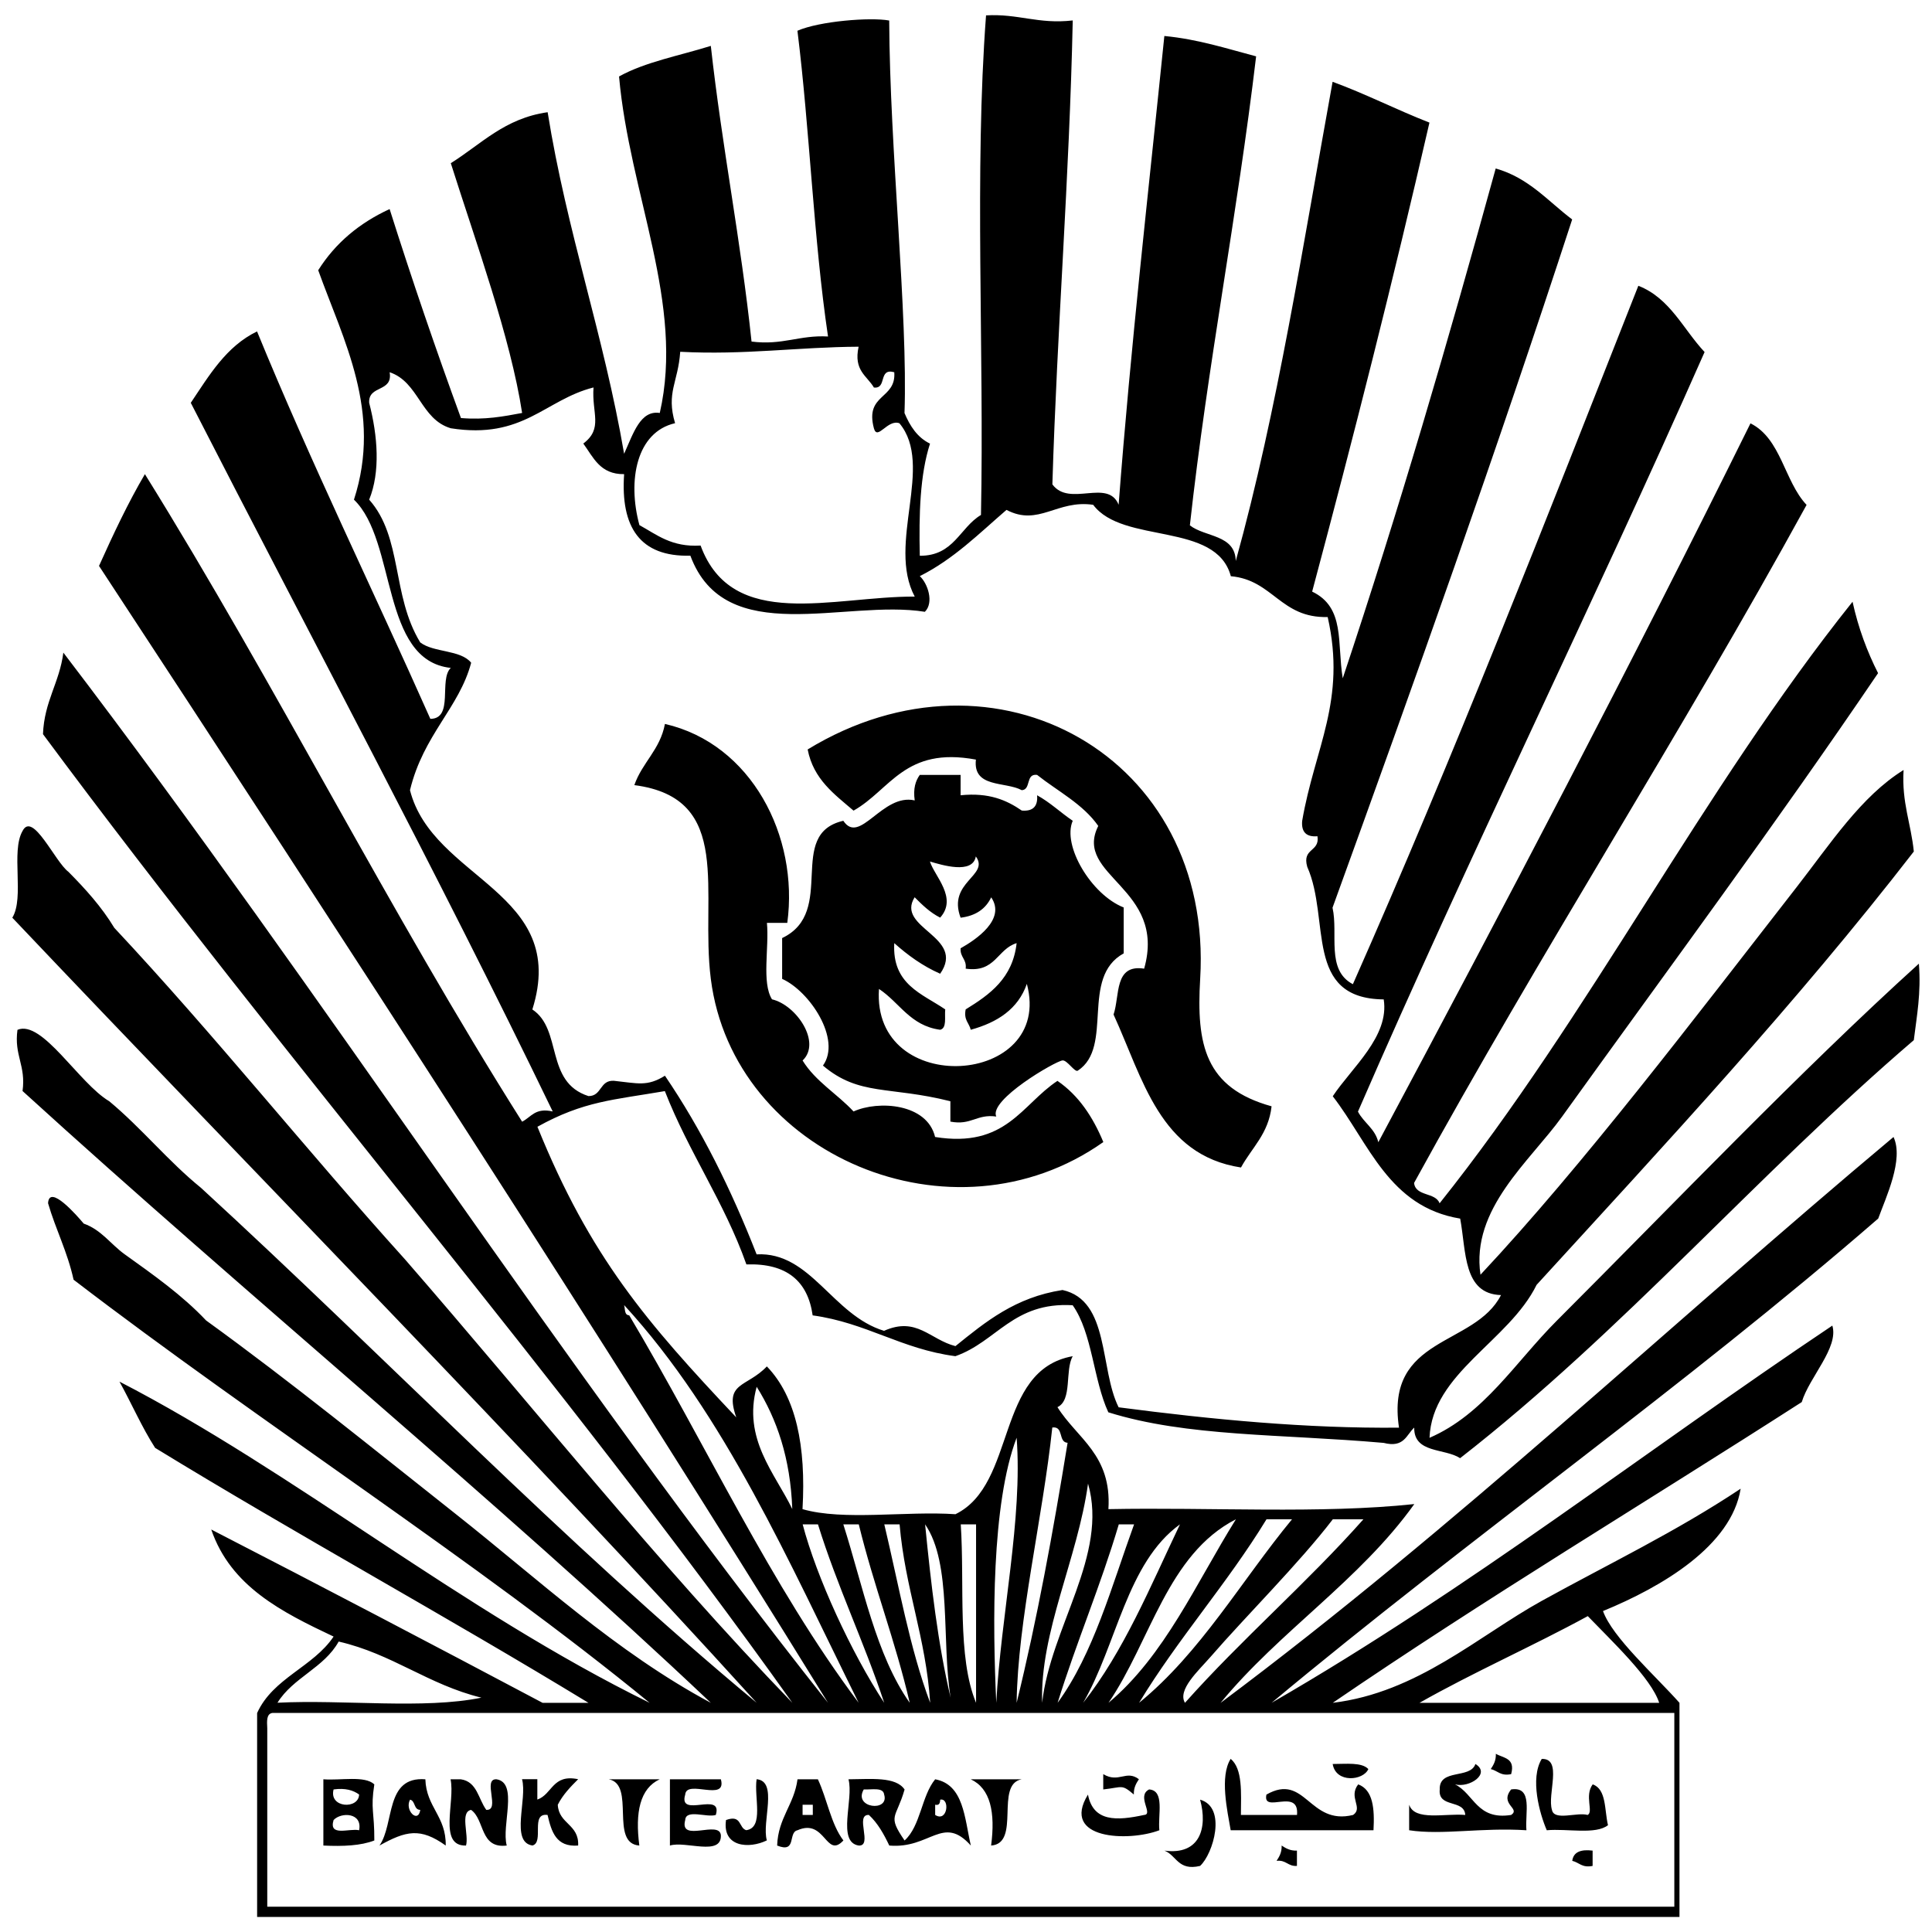 <?xml version="1.0" encoding="UTF-8" standalone="no"?>
<!-- Generator: Adobe Illustrator 15.1.0, SVG Export Plug-In . SVG Version: 6.00 Build 0)  -->

<svg
   xmlns:dc="http://purl.org/dc/elements/1.1/"
   xmlns:cc="http://creativecommons.org/ns#"
   xmlns:rdf="http://www.w3.org/1999/02/22-rdf-syntax-ns#"
   xmlns:svg="http://www.w3.org/2000/svg"
   xmlns="http://www.w3.org/2000/svg"
   xmlns:sodipodi="http://sodipodi.sourceforge.net/DTD/sodipodi-0.dtd"
   xmlns:inkscape="http://www.inkscape.org/namespaces/inkscape"
   version="1.1"
   id="Layer_1"
   x="0px"
   y="0px"
   width="24"
   height="24"
   viewBox="0 0 24 24"
   enable-background="new 0 0 500 500"
   xml:space="preserve"
   inkscape:version="0.48.5 r10040"
   sodipodi:docname="tejarat.svg"><defs
     id="defs3647" /><sodipodi:namedview
     pagecolor="#ffffff"
     bordercolor="#666666"
     borderopacity="1"
     objecttolerance="10"
     gridtolerance="10"
     guidetolerance="10"
     inkscape:pageopacity="0"
     inkscape:pageshadow="2"
     inkscape:window-width="657"
     inkscape:window-height="480"
     id="namedview3645"
     showgrid="false"
     inkscape:zoom="7.552"
     inkscape:cx="14.254822"
     inkscape:cy="9.9131878"
     inkscape:window-x="0"
     inkscape:window-y="27"
     inkscape:window-maximized="0"
     inkscape:current-layer="Layer_1" /><path
     clip-rule="evenodd"
     d="m 15.796,13.743 c -0.038,0.342 -0.246,0.514 -0.38,0.76 -1.008,-0.154 -1.218,-1.104 -1.583,-1.9 0.08,-0.237 0.005,-0.628 0.38,-0.57 0.285,-1.008 -0.884,-1.148 -0.57,-1.773 C 13.452,9.987 13.142,9.831 12.883,9.626 12.737,9.607 12.812,9.809 12.693,9.816 12.488,9.705 12.084,9.792 12.123,9.436 11.239,9.271 11.062,9.811 10.603,10.07 10.364,9.865 10.105,9.681 10.033,9.31 c 2.334,-1.425 5.043,0.091 4.876,2.85 -0.049,0.819 0.061,1.354 0.887,1.583 z M 7.88,9.753 c 1.246,0.162 0.814,1.33 0.95,2.407 0.277,2.19 3.006,3.349 4.876,2.027 -0.13,-0.313 -0.307,-0.58 -0.57,-0.76 -0.445,0.294 -0.639,0.839 -1.52,0.697 -0.099,-0.417 -0.704,-0.457 -1.013,-0.317 -0.203,-0.219 -0.472,-0.372 -0.633,-0.633 0.237,-0.224 -0.076,-0.689 -0.38,-0.76 -0.13,-0.208 -0.034,-0.641 -0.063,-0.95 0.084,0 0.169,0 0.253,0 C 9.925,10.388 9.334,9.239 8.26,8.993 8.2,9.314 7.978,9.471 7.88,9.753 z M 18.519,21.976 c 0.086,0.02 0.121,0.09 0.253,0.063 0.055,-0.203 -0.097,-0.198 -0.19,-0.253 0.003,0.087 -0.03,0.139 -0.063,0.19 z m -3.23,0.76 c 0.591,0 1.182,0 1.773,0 0.015,-0.268 -0.005,-0.502 -0.19,-0.57 -0.126,0.162 0.066,0.291 -0.063,0.38 -0.55,0.135 -0.591,-0.53 -1.077,-0.253 -0.054,0.245 0.411,-0.093 0.38,0.253 -0.232,0 -0.464,0 -0.697,0 0.002,-0.277 0.023,-0.572 -0.127,-0.697 -0.139,0.218 -0.041,0.648 0,0.887 z m 3.926,0 c 0.251,-0.023 0.607,0.058 0.76,-0.063 -0.045,-0.187 -0.017,-0.447 -0.19,-0.507 -0.105,0.141 0.013,0.343 -0.063,0.38 -0.131,-0.038 -0.416,0.078 -0.443,-0.063 -0.061,-0.193 0.136,-0.642 -0.127,-0.633 -0.148,0.244 -0.027,0.679 0.063,0.887 z m -2.217,-0.76 c -0.082,-0.087 -0.275,-0.063 -0.443,-0.063 0.04,0.242 0.381,0.207 0.443,0.063 z m 0.887,0.253 c -0.024,0.236 0.305,0.117 0.317,0.317 -0.252,-0.022 -0.628,0.079 -0.697,-0.127 0,0.106 0,0.211 0,0.317 0.41,0.063 0.899,-0.036 1.457,0 -0.02,-0.213 0.085,-0.549 -0.19,-0.507 -0.149,0.186 0.122,0.235 0,0.317 -0.426,0.067 -0.458,-0.26 -0.697,-0.38 0.18,0.048 0.448,-0.135 0.253,-0.253 -0.063,0.19 -0.453,0.053 -0.443,0.317 z m -4.18,0 c 0.245,-0.027 0.225,-0.069 0.38,0.063 -0.003,-0.087 0.03,-0.139 0.063,-0.19 -0.159,-0.12 -0.249,0.053 -0.443,-0.063 0,0.063 0,0.127 0,0.19 z m -7.916,0.697 c 0.038,-0.131 -0.078,-0.416 0.063,-0.443 0.173,0.123 0.107,0.484 0.443,0.443 -0.068,-0.248 0.147,-0.78 -0.127,-0.823 -0.179,-0.01 0.053,0.39 -0.127,0.38 -0.099,-0.134 -0.113,-0.351 -0.317,-0.38 -0.042,0 -0.084,0 -0.127,0 0.06,0.277 -0.156,0.831 0.19,0.823 z m 0.823,0 c 0.154,-0.036 -0.03,-0.41 0.19,-0.38 0.048,0.206 0.105,0.402 0.38,0.38 0.013,-0.266 -0.241,-0.266 -0.253,-0.507 0.064,-0.126 0.158,-0.222 0.253,-0.317 -0.321,-0.067 -0.319,0.187 -0.507,0.253 0,-0.084 0,-0.169 0,-0.253 -0.063,0 -0.127,0 -0.19,0 0.068,0.248 -0.147,0.78 0.127,0.823 z m 1.33,0 c -0.054,-0.413 0.008,-0.709 0.253,-0.823 -0.211,0 -0.422,0 -0.633,0 0.338,0.063 0.006,0.796 0.38,0.823 z m 0.38,0 c 0.193,-0.061 0.642,0.136 0.633,-0.127 -0.015,-0.196 -0.521,0.099 -0.443,-0.19 0.008,-0.14 0.269,-0.027 0.38,-0.063 0.091,-0.302 -0.471,0.049 -0.38,-0.253 0.015,-0.196 0.521,0.099 0.443,-0.19 -0.211,0 -0.422,0 -0.633,0 0,0.274 0,0.549 0,0.823 z m 0.95,-0.19 c -0.099,-0.027 -0.054,-0.199 -0.253,-0.127 -0.049,0.338 0.286,0.361 0.507,0.253 -0.066,-0.229 0.144,-0.735 -0.127,-0.76 -0.034,0.22 0.094,0.601 -0.127,0.633 z m 3.04,0.19 c 0.374,-0.027 0.042,-0.761 0.38,-0.823 -0.211,0 -0.422,0 -0.633,0 0.245,0.114 0.307,0.411 0.253,0.823 z m 1.9,-0.38 c -0.342,0.074 -0.631,0.087 -0.697,-0.253 -0.344,0.56 0.507,0.588 0.887,0.443 -0.02,-0.191 0.07,-0.493 -0.127,-0.507 -0.162,0.081 0.059,0.31 -0.063,0.317 z m 0.253,0.443 c 0.152,0.059 0.168,0.255 0.443,0.19 0.163,-0.149 0.335,-0.729 0,-0.823 0.096,0.349 -0.001,0.693 -0.443,0.633 z m 1.393,0.127 c 0.12,-0.014 0.14,0.071 0.253,0.063 0,-0.063 0,-0.127 0,-0.19 -0.087,0.003 -0.139,-0.03 -0.19,-0.063 0.003,0.087 -0.03,0.139 -0.063,0.19 z m 3.673,0 c 0.086,0.02 0.121,0.09 0.253,0.063 0,-0.063 0,-0.127 0,-0.19 -0.144,-0.018 -0.238,0.015 -0.253,0.127 z M 4.017,22.926 c 0.245,0.012 0.467,0.002 0.633,-0.063 0.002,-0.361 -0.049,-0.383 0,-0.697 -0.12,-0.112 -0.418,-0.046 -0.633,-0.063 0,0.274 0,0.549 0,0.823 z m 0.127,-0.697 c 0.147,-0.02 0.243,0.01 0.317,0.063 -0.005,0.188 -0.378,0.169 -0.317,-0.063 z m 0.317,0.507 c -0.12,-0.028 -0.382,0.086 -0.317,-0.127 0.095,-0.101 0.361,-0.093 0.317,0.127 z m 0.253,0.19 c 0.329,-0.183 0.507,-0.226 0.823,0 0.006,-0.365 -0.242,-0.476 -0.253,-0.823 -0.504,-0.039 -0.38,0.549 -0.57,0.823 z m 0.38,-0.57 c 0.069,0.016 0.043,0.126 0.127,0.127 -0.027,0.175 -0.199,0.003 -0.127,-0.127 z m 4.56,0.57 c 0.248,0.1 0.131,-0.164 0.253,-0.19 0.346,-0.153 0.352,0.361 0.57,0.127 -0.155,-0.204 -0.202,-0.515 -0.317,-0.76 -0.084,0 -0.169,0 -0.253,0 -0.042,0.317 -0.241,0.477 -0.253,0.823 z M 9.97,22.419 c 0.042,0 0.084,0 0.127,0 0,0.042 0,0.084 0,0.127 -0.042,0 -0.084,0 -0.127,0 0,-0.042 0,-0.084 0,-0.127 z m 0.697,0.507 c 0.179,0.01 -0.053,-0.39 0.127,-0.38 0.11,0.102 0.185,0.237 0.253,0.38 0.509,0.044 0.666,-0.388 1.013,0 -0.079,-0.344 -0.088,-0.757 -0.443,-0.823 -0.171,0.208 -0.18,0.58 -0.38,0.76 -0.219,-0.318 -0.105,-0.267 0,-0.633 -0.11,-0.164 -0.421,-0.128 -0.697,-0.127 0.068,0.248 -0.147,0.78 0.127,0.823 z m 0.063,-0.697 c 0.1,0.005 0.242,-0.03 0.253,0.063 0.069,0.222 -0.389,0.17 -0.253,-0.063 z m 0.95,0.127 c 0.123,-0.025 0.093,0.288 -0.063,0.19 0,-0.042 0,-0.084 0,-0.127 0.054,0.012 0.06,-0.025 0.063,-0.063 z M 1.927,17.986 c 1.768,1.082 3.612,2.088 5.383,3.167 -0.19,0 -0.38,0 -0.57,0 -1.366,-0.724 -2.736,-1.443 -4.116,-2.153 0.242,0.707 0.875,1.025 1.52,1.33 -0.254,0.379 -0.753,0.514 -0.95,0.95 0,0.844 0,1.689 0,2.533 5.89,0 11.779,0 17.669,0 0,-0.887 0,-1.773 0,-2.66 -0.308,-0.346 -0.833,-0.813 -0.95,-1.14 0.734,-0.301 1.596,-0.81 1.71,-1.52 -0.802,0.534 -1.635,0.932 -2.47,1.393 -0.792,0.438 -1.545,1.14 -2.597,1.267 1.893,-1.294 3.886,-2.489 5.826,-3.736 0.093,-0.309 0.462,-0.676 0.38,-0.95 -2.327,1.558 -4.503,3.265 -6.966,4.686 2.463,-2.054 5.118,-3.917 7.536,-6.016 0.096,-0.265 0.32,-0.734 0.19,-1.013 -2.792,2.338 -5.422,4.837 -8.36,7.03 0.733,-0.892 1.729,-1.522 2.407,-2.47 -1.163,0.124 -2.538,0.038 -3.8,0.063 0.043,-0.676 -0.389,-0.877 -0.633,-1.267 0.187,-0.087 0.09,-0.459 0.19,-0.633 -0.967,0.173 -0.692,1.588 -1.457,1.963 -0.613,-0.042 -1.393,0.084 -1.9,-0.063 0.045,-0.784 -0.08,-1.397 -0.443,-1.773 -0.249,0.263 -0.535,0.191 -0.38,0.633 -1.111,-1.178 -1.814,-1.99 -2.47,-3.61 0.576,-0.32 0.944,-0.333 1.583,-0.443 0.296,0.76 0.737,1.374 1.013,2.153 0.502,-0.017 0.763,0.208 0.823,0.633 0.668,0.092 1.101,0.419 1.773,0.507 0.516,-0.181 0.718,-0.676 1.457,-0.633 0.245,0.346 0.256,0.927 0.443,1.33 0.979,0.306 2.145,0.268 3.42,0.38 0.255,0.065 0.281,-0.099 0.38,-0.19 -0.006,0.323 0.379,0.254 0.57,0.38 2.029,-1.581 3.692,-3.528 5.636,-5.193 0.037,-0.301 0.092,-0.584 0.063,-0.95 -1.475,1.336 -3.04,2.977 -4.496,4.433 -0.518,0.518 -0.906,1.164 -1.583,1.457 0.031,-0.802 0.987,-1.201 1.33,-1.9 1.603,-1.754 3.222,-3.491 4.686,-5.383 -0.034,-0.346 -0.152,-0.608 -0.127,-1.013 -0.529,0.328 -0.91,0.918 -1.33,1.457 -1.271,1.632 -2.65,3.451 -3.926,4.813 -0.121,-0.819 0.615,-1.41 1.013,-1.963 1.334,-1.855 2.661,-3.644 3.926,-5.51 -0.135,-0.267 -0.245,-0.558 -0.317,-0.887 -1.866,2.335 -3.265,5.137 -5.13,7.473 -0.05,-0.14 -0.298,-0.082 -0.317,-0.253 1.57,-2.864 3.306,-5.56 4.876,-8.423 -0.277,-0.293 -0.316,-0.824 -0.697,-1.013 -1.495,3.022 -3.05,5.985 -4.623,8.93 -0.041,-0.17 -0.181,-0.241 -0.253,-0.38 1.386,-3.194 2.903,-6.259 4.306,-9.436 -0.266,-0.283 -0.428,-0.669 -0.823,-0.823 -1.152,2.922 -2.296,5.852 -3.546,8.676 -0.337,-0.176 -0.179,-0.626 -0.253,-0.95 1.022,-2.82 2.032,-5.652 2.977,-8.55 -0.301,-0.227 -0.538,-0.517 -0.95,-0.633 -0.592,2.152 -1.213,4.276 -1.9,6.333 -0.073,-0.439 0.033,-0.879 -0.38,-1.077 0.512,-1.915 1.004,-3.852 1.457,-5.826 -0.41,-0.16 -0.786,-0.354 -1.203,-0.507 -0.367,2.019 -0.685,4.086 -1.203,5.953 -0.007,-0.331 -0.381,-0.294 -0.57,-0.443 0.22,-1.996 0.588,-3.846 0.823,-5.826 -0.368,-0.097 -0.717,-0.212 -1.14,-0.253 C 14.267,2.377 14.047,4.289 13.896,6.27 13.761,5.939 13.284,6.305 13.073,6.017 c 0.059,-1.947 0.211,-3.8 0.253,-5.763 -0.429,0.049 -0.674,-0.086 -1.077,-0.063 -0.147,1.943 -0.022,4.158 -0.063,6.206 -0.265,0.158 -0.335,0.509 -0.76,0.507 -0.012,-0.519 0.003,-1.01 0.127,-1.393 -0.157,-0.076 -0.248,-0.217 -0.317,-0.38 0.043,-1.234 -0.183,-3.272 -0.19,-4.876 -0.232,-0.043 -0.865,0.007 -1.14,0.127 C 10.06,1.62 10.106,2.967 10.286,4.18 9.929,4.16 9.723,4.292 9.336,4.243 9.203,2.983 8.969,1.824 8.83,0.57 8.444,0.691 8.015,0.769 7.69,0.95 7.821,2.421 8.506,3.775 8.196,5.13 7.955,5.093 7.868,5.382 7.753,5.637 7.5,4.159 7.042,2.886 6.803,1.394 6.267,1.47 5.977,1.792 5.6,2.027 5.91,3.007 6.343,4.194 6.486,5.13 6.255,5.173 6.026,5.218 5.726,5.193 5.415,4.343 5.119,3.478 4.84,2.597 4.464,2.77 4.165,3.02 3.953,3.357 4.264,4.224 4.751,5.115 4.397,6.207 4.932,6.722 4.726,8.204 5.6,8.297 5.448,8.44 5.641,8.928 5.346,8.93 4.632,7.323 3.868,5.764 3.193,4.117 c -0.384,0.186 -0.594,0.546 -0.823,0.887 1.501,2.932 3.052,5.814 4.496,8.803 -0.219,-0.05 -0.267,0.07 -0.38,0.127 C 4.842,11.334 3.426,8.507 1.8,5.89 1.589,6.249 1.407,6.637 1.23,7.03 4.274,11.67 7.431,16.535 10.286,21.153 6.963,16.96 4.04,12.369 0.787,8.107 c -0.048,0.374 -0.238,0.606 -0.253,1.013 C 3.55,13.189 6.997,17.156 9.843,21.153 8.153,19.402 6.63,17.483 5.03,15.643 3.808,14.29 2.665,12.856 1.42,11.526 1.261,11.263 1.06,11.042 0.85,10.83 c -0.167,-0.125 -0.444,-0.757 -0.57,-0.507 -0.147,0.254 0.026,0.828 -0.127,1.077 C 3.214,14.63 6.508,17.965 9.4,21.153 6.978,19.141 4.809,16.877 2.497,14.756 2.089,14.425 1.76,14.015 1.357,13.68 0.981,13.458 0.524,12.663 0.217,12.793 c -0.044,0.319 0.107,0.441 0.063,0.76 C 3.075,16.099 6.194,18.658 8.83,21.153 7.65,20.521 6.681,19.613 5.663,18.809 4.635,17.997 3.628,17.176 2.56,16.403 c -0.297,-0.315 -0.657,-0.568 -1.013,-0.823 -0.172,-0.124 -0.288,-0.303 -0.507,-0.38 -0.082,-0.098 -0.429,-0.497 -0.443,-0.253 0.095,0.327 0.241,0.603 0.317,0.95 2.318,1.777 5.022,3.507 7.156,5.256 -2.337,-1.146 -4.427,-2.877 -6.586,-3.99 0.151,0.272 0.278,0.567 0.443,0.823 z M 10.666,4.307 c -0.065,0.297 0.104,0.36 0.19,0.507 0.167,0.019 0.05,-0.246 0.253,-0.19 0.025,0.341 -0.368,0.265 -0.253,0.697 0.044,0.158 0.169,-0.118 0.317,-0.063 0.436,0.524 -0.159,1.497 0.19,2.153 C 10.346,7.407 9.097,7.847 8.703,6.777 8.343,6.799 8.161,6.643 7.943,6.523 7.792,5.966 7.907,5.367 8.386,5.257 8.273,4.876 8.424,4.751 8.45,4.37 c 0.802,0.042 1.461,-0.059 2.217,-0.063 z m -5.826,0.317 C 5.203,4.745 5.225,5.21 5.6,5.32 6.501,5.462 6.767,4.967 7.373,4.813 7.349,5.133 7.496,5.321 7.246,5.51 7.371,5.681 7.454,5.894 7.753,5.89 7.708,6.548 7.948,6.919 8.576,6.903 c 0.432,1.164 1.922,0.537 2.913,0.697 0.117,-0.116 0.034,-0.355 -0.063,-0.443 0.422,-0.212 0.737,-0.53 1.077,-0.823 0.399,0.21 0.628,-0.13 1.077,-0.063 0.37,0.495 1.527,0.204 1.71,0.887 0.524,0.046 0.617,0.523 1.203,0.507 0.235,1.039 -0.162,1.625 -0.317,2.533 -0.012,0.138 0.052,0.202 0.19,0.19 0.031,0.199 -0.194,0.143 -0.127,0.38 0.291,0.656 -0.046,1.637 0.95,1.647 0.073,0.46 -0.398,0.848 -0.633,1.203 0.451,0.583 0.695,1.374 1.583,1.52 0.076,0.409 0.035,0.936 0.507,0.95 -0.328,0.643 -1.439,0.504 -1.267,1.647 -1.139,0.011 -2.309,-0.099 -3.483,-0.253 -0.239,-0.479 -0.109,-1.327 -0.697,-1.457 -0.586,0.09 -0.956,0.395 -1.33,0.697 -0.317,-0.081 -0.481,-0.371 -0.887,-0.19 -0.642,-0.194 -0.91,-0.985 -1.583,-0.95 C 9.084,14.776 8.713,14.029 8.26,13.363 8.038,13.501 7.922,13.457 7.626,13.426 7.447,13.416 7.479,13.617 7.31,13.616 6.766,13.441 6.99,12.789 6.613,12.54 7.074,11.076 5.376,10.929 5.093,9.816 5.26,9.125 5.704,8.794 5.853,8.233 5.722,8.069 5.386,8.109 5.22,7.98 4.863,7.394 5.003,6.677 4.586,6.207 c 0.14,-0.344 0.107,-0.791 0,-1.203 C 4.573,4.779 4.884,4.878 4.84,4.623 z M 7.816,16.339 c -0.062,-0.002 -0.049,-0.078 -0.063,-0.127 1.253,1.365 2.046,3.189 2.913,4.94 C 9.571,19.694 8.77,17.94 7.816,16.339 z m 1.583,0.887 c 0.252,0.402 0.42,0.889 0.443,1.52 C 9.626,18.3 9.223,17.875 9.4,17.226 z m 3.673,0.507 c 0.146,-0.019 0.07,0.183 0.19,0.19 -0.18,1.107 -0.379,2.196 -0.633,3.23 0.013,-1.021 0.324,-2.293 0.443,-3.42 z m -0.443,0.127 c 0.076,1.005 -0.196,2.211 -0.253,3.293 -0.046,-0.975 -0.061,-2.468 0.253,-3.293 z m 0.887,0.57 c 0.255,0.887 -0.466,1.785 -0.57,2.723 -0.03,-0.875 0.442,-1.795 0.57,-2.723 z m 1.837,0.443 c -0.495,0.793 -0.883,1.693 -1.583,2.28 0.523,-0.765 0.731,-1.844 1.583,-2.28 z m 0.697,0 c -0.63,0.764 -1.133,1.654 -1.9,2.28 0.486,-0.802 1.095,-1.48 1.583,-2.28 0.106,0 0.211,0 0.317,0 z m 0.887,0 c -0.704,0.794 -1.511,1.487 -2.217,2.28 -0.096,-0.161 0.166,-0.397 0.317,-0.57 0.443,-0.511 1.1,-1.162 1.52,-1.71 0.127,0 0.253,0 0.38,0 z m -6.966,0.063 c 0.063,0 0.127,0 0.19,0 0.24,0.773 0.571,1.456 0.823,2.217 -0.411,-0.626 -0.841,-1.562 -1.013,-2.217 z m 0.507,0 c 0.063,0 0.127,0 0.19,0 0.186,0.764 0.454,1.446 0.633,2.217 C 10.881,20.558 10.721,19.705 10.476,18.936 z m 0.507,0 c 0.063,0 0.127,0 0.19,0 0.068,0.798 0.327,1.404 0.38,2.217 -0.254,-0.675 -0.391,-1.466 -0.57,-2.217 z m 0.507,0 c 0.336,0.487 0.201,1.446 0.317,2.153 -0.158,-0.665 -0.243,-1.403 -0.317,-2.153 z m 0.443,0 c 0.063,0 0.127,0 0.19,0 0,0.739 0,1.478 0,2.217 -0.236,-0.566 -0.141,-1.463 -0.19,-2.217 z m 1.963,0 c 0.063,0 0.127,0 0.19,0 -0.281,0.775 -0.505,1.606 -0.95,2.217 0.235,-0.757 0.533,-1.451 0.76,-2.217 z m 0.76,0 c -0.368,0.772 -0.699,1.58 -1.203,2.217 0.419,-0.721 0.541,-1.739 1.203,-2.217 z m 5.953,2.217 c -0.992,0 -1.984,0 -2.977,0 0.673,-0.382 1.407,-0.704 2.09,-1.077 0.3,0.312 0.789,0.772 0.887,1.077 z M 5.98,21.089 c -0.718,0.147 -1.71,0.021 -2.533,0.063 0.193,-0.313 0.58,-0.434 0.76,-0.76 0.669,0.154 1.111,0.535 1.773,0.697 z m -2.597,0.19 c 5.805,0 11.611,0 17.416,0 0,0.802 0,1.604 0,2.407 -5.826,0 -11.653,0 -17.479,0 0,-0.739 0,-1.478 0,-2.217 -0.005,-0.09 -0.01,-0.179 0.063,-0.19 z M 11.363,9.943 c -0.403,-0.092 -0.683,0.562 -0.887,0.253 -0.72,0.165 -0.073,1.13 -0.76,1.457 0,0.169 0,0.338 0,0.507 0.341,0.152 0.741,0.751 0.507,1.077 0.449,0.381 0.823,0.252 1.583,0.443 0,0.084 0,0.169 0,0.253 0.261,0.05 0.325,-0.097 0.57,-0.063 -0.096,-0.205 0.732,-0.687 0.823,-0.697 0.058,-0.006 0.152,0.152 0.19,0.127 0.451,-0.296 0.025,-1.157 0.57,-1.457 0,-0.19 0,-0.38 0,-0.57 -0.403,-0.159 -0.767,-0.771 -0.633,-1.077 -0.151,-0.102 -0.279,-0.227 -0.443,-0.317 0.012,0.138 -0.052,0.202 -0.19,0.19 -0.188,-0.129 -0.407,-0.226 -0.76,-0.19 0,-0.084 0,-0.169 0,-0.253 -0.169,0 -0.338,0 -0.507,0 -0.053,0.074 -0.084,0.17 -0.063,0.317 z m 0.76,0.697 c 0.173,0.239 -0.358,0.315 -0.19,0.76 0.188,-0.023 0.312,-0.11 0.38,-0.253 0.187,0.274 -0.19,0.526 -0.38,0.633 -0.008,0.114 0.078,0.134 0.063,0.253 0.371,0.054 0.39,-0.244 0.633,-0.317 -0.049,0.437 -0.333,0.638 -0.633,0.823 -0.027,0.132 0.043,0.168 0.063,0.253 0.331,-0.091 0.588,-0.257 0.697,-0.57 0.34,1.276 -1.931,1.423 -1.837,0.063 0.255,0.167 0.387,0.457 0.76,0.507 0.086,-0.02 0.053,-0.159 0.063,-0.253 -0.289,-0.197 -0.662,-0.309 -0.633,-0.823 0.167,0.149 0.35,0.283 0.57,0.38 0.324,-0.464 -0.558,-0.564 -0.317,-0.95 0.095,0.095 0.19,0.189 0.317,0.253 0.221,-0.246 -0.072,-0.517 -0.127,-0.697 0.144,0.042 0.531,0.164 0.57,-0.063 z"
     id="path3643"
     inkscape:connector-curvature="0"
     style="fill-rule:evenodd" /></svg>
